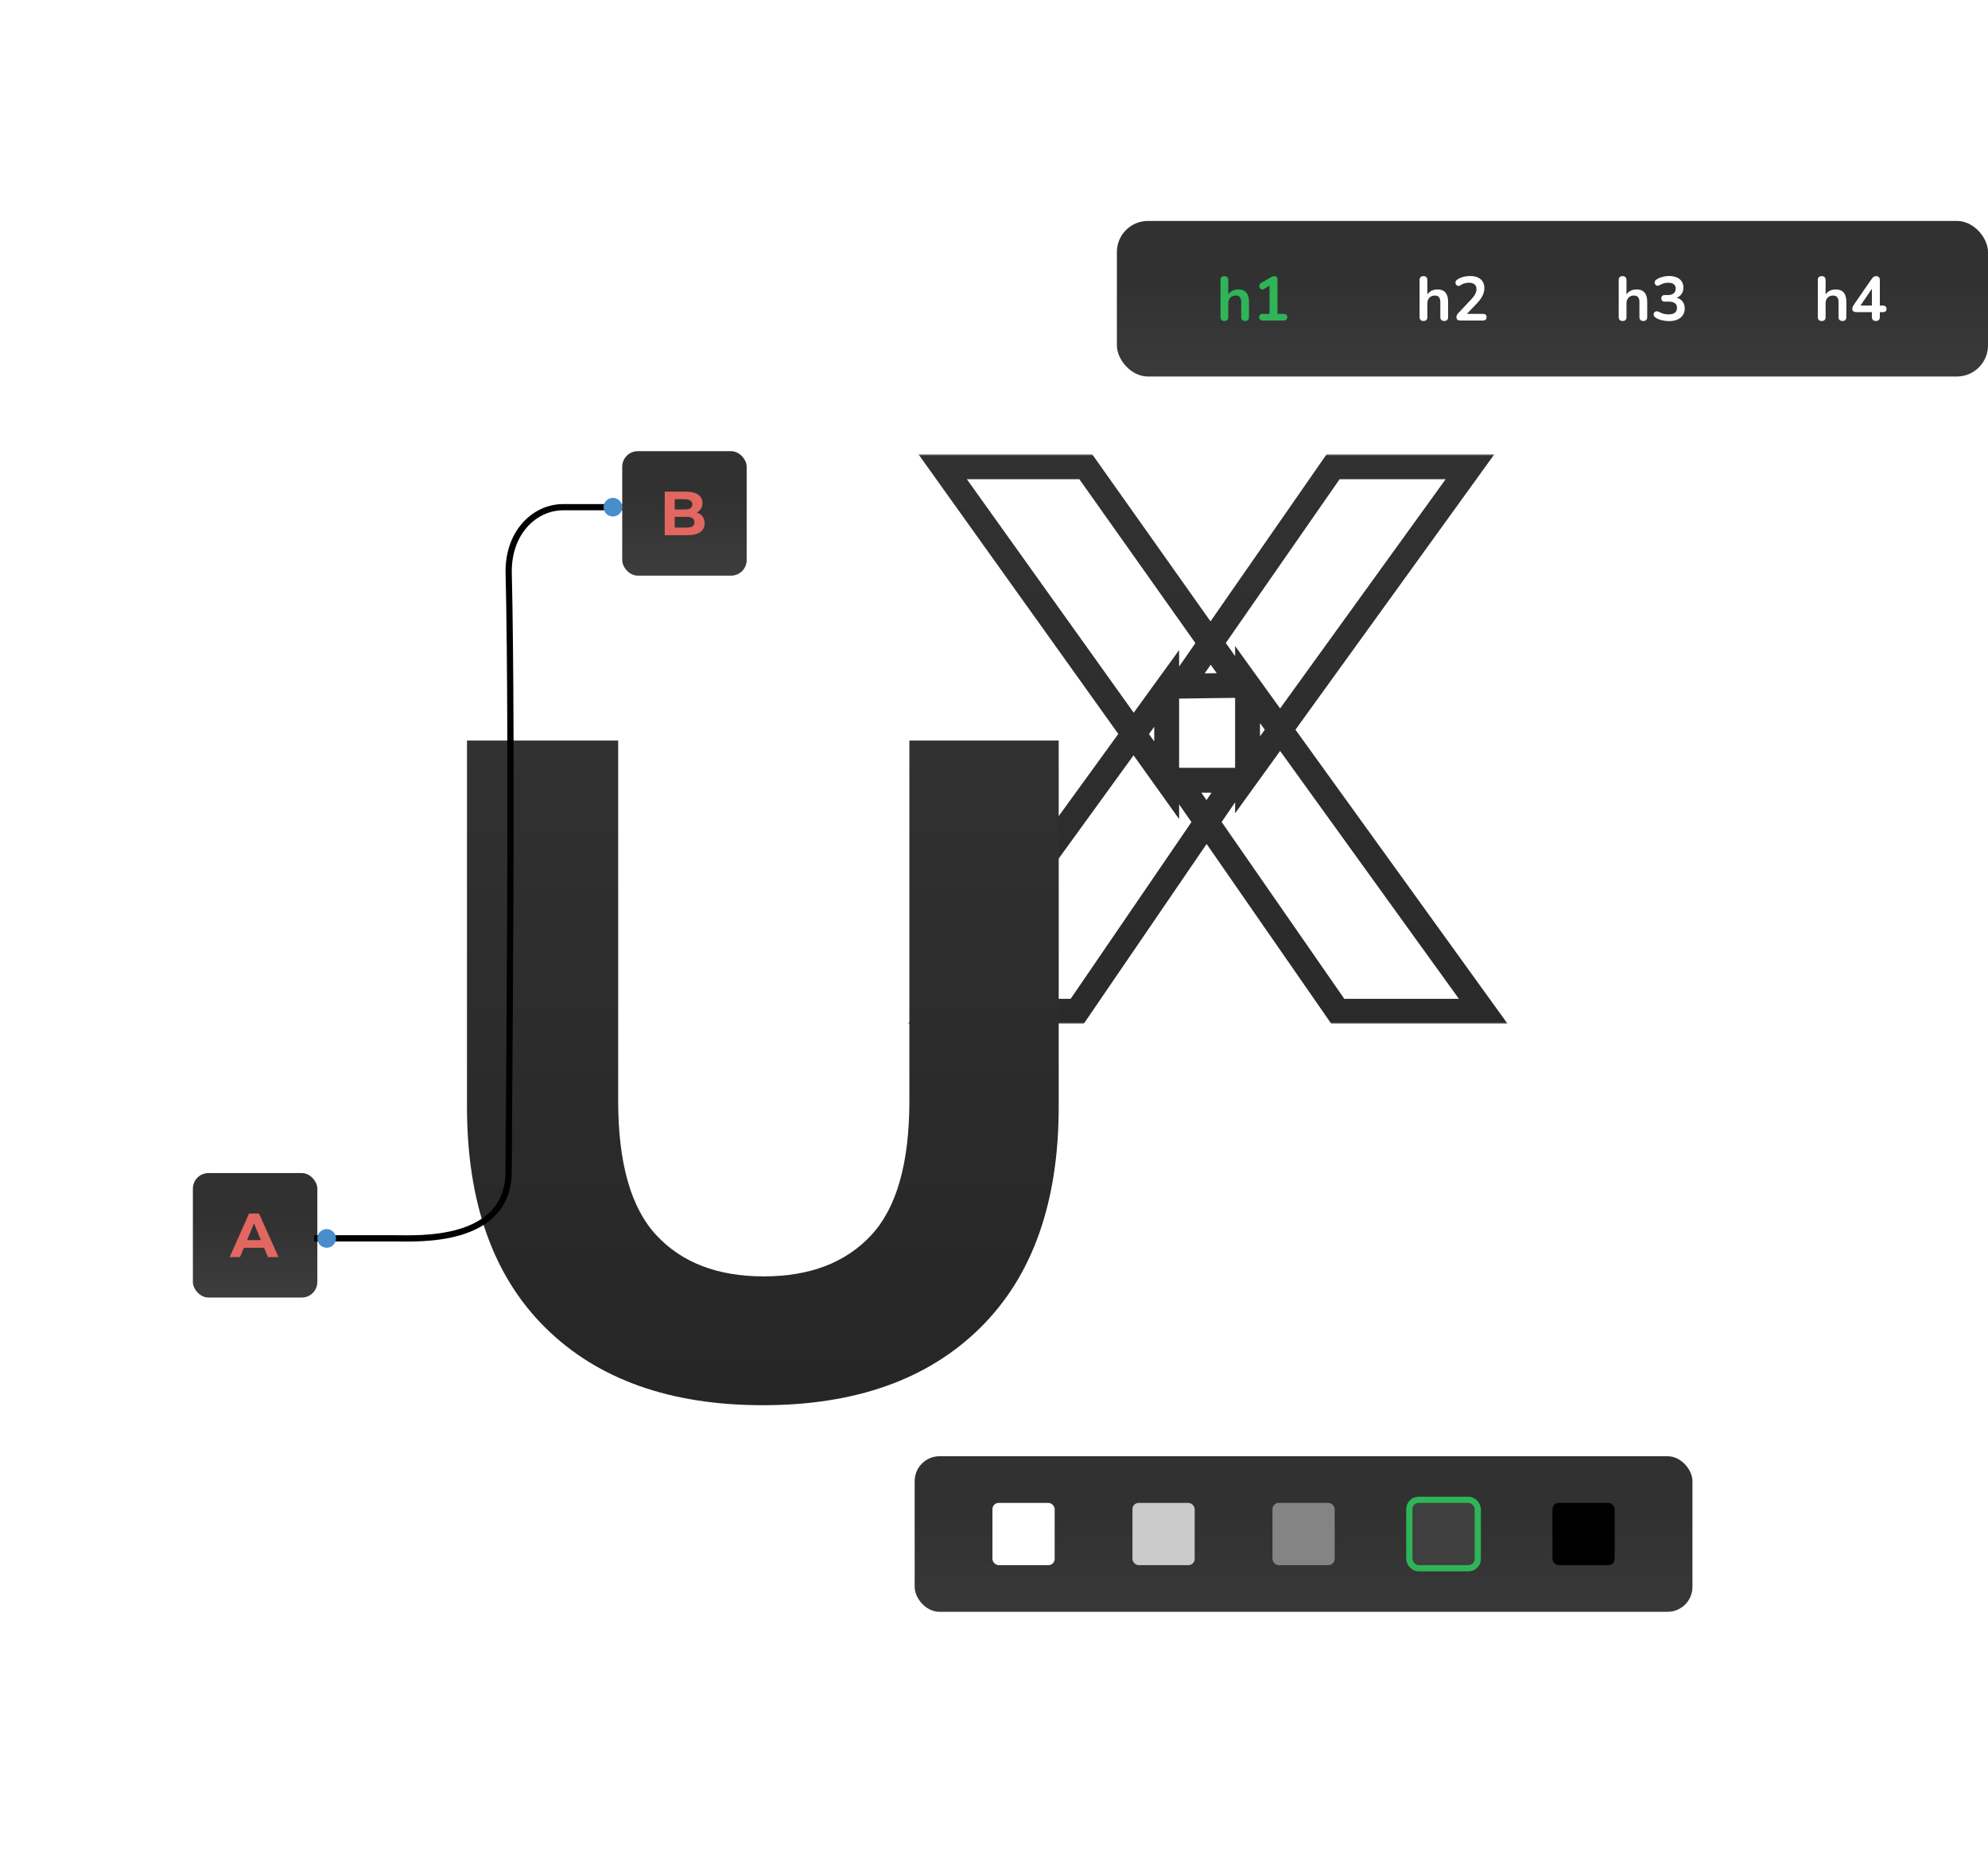 <svg width="639" height="602" viewBox="0 0 639 602" fill="none" xmlns="http://www.w3.org/2000/svg">
<g filter="url(#filter0_d_155_80)">
<mask id="path-1-outside-1_155_80" maskUnits="userSpaceOnUse" x="286" y="141" width="194" height="183" fill="black">
<rect fill="white" x="286" y="141" width="194" height="183"/>
<path d="M294.75 320L370 216.25V245.75L298 145H344L393.75 215.25L374.5 215.5L423.5 145H467.5L396 244V215L471.75 320H425L373.5 245.75H392L341.25 320H294.75Z"/>
</mask>
<path d="M294.75 320L291.512 317.651L286.907 324H294.75V320ZM370 216.25H374V203.922L366.762 213.901L370 216.25ZM370 245.75L366.746 248.076L374 258.227V245.75H370ZM298 145V141H290.225L294.746 147.326L298 145ZM344 145L347.264 142.688L346.069 141H344V145ZM393.75 215.25L393.802 219.25L401.414 219.151L397.014 212.938L393.75 215.25ZM374.5 215.5L371.215 213.217L366.779 219.601L374.552 219.5L374.5 215.5ZM423.5 145V141H421.409L420.215 142.717L423.5 145ZM467.5 145L470.743 147.342L475.323 141H467.5V145ZM396 244H392V256.37L399.243 246.342L396 244ZM396 215L399.244 212.66L392 202.619V215H396ZM471.75 320V324H479.568L474.994 317.66L471.75 320ZM425 320L421.713 322.28L422.906 324H425V320ZM373.5 245.75V241.75H365.858L370.213 248.03L373.5 245.75ZM392 245.75L395.302 248.007L399.579 241.75H392V245.75ZM341.25 320V324H343.361L344.552 322.257L341.25 320ZM297.988 322.349L373.238 218.599L366.762 213.901L291.512 317.651L297.988 322.349ZM366 216.25V245.75H374V216.25H366ZM373.254 243.424L301.254 142.674L294.746 147.326L366.746 248.076L373.254 243.424ZM298 149H344V141H298V149ZM340.736 147.312L390.486 217.562L397.014 212.938L347.264 142.688L340.736 147.312ZM393.698 211.25L374.448 211.5L374.552 219.5L393.802 219.25L393.698 211.25ZM377.785 217.783L426.785 147.283L420.215 142.717L371.215 213.217L377.785 217.783ZM423.5 149H467.5V141H423.5V149ZM464.257 142.658L392.757 241.658L399.243 246.342L470.743 147.342L464.257 142.658ZM400 244V215H392V244H400ZM392.756 217.34L468.506 322.34L474.994 317.66L399.244 212.66L392.756 217.34ZM471.75 316H425V324H471.75V316ZM428.287 317.72L376.787 243.47L370.213 248.03L421.713 322.28L428.287 317.72ZM373.5 249.75H392V241.75H373.5V249.75ZM388.698 243.493L337.948 317.743L344.552 322.257L395.302 248.007L388.698 243.493ZM341.25 316H294.75V324H341.25V316Z" fill="url(#paint0_linear_155_80)" mask="url(#path-1-outside-1_155_80)"/>
</g>
<g filter="url(#filter1_d_155_80)">
<path d="M240.2 446.6C210.4 446.6 187.1 438.3 170.3 421.7C153.5 405.1 145.1 381.4 145.1 350.6V233H193.7V348.8C193.7 368.8 197.8 383.2 206 392C214.2 400.8 225.7 405.2 240.5 405.2C255.3 405.2 266.8 400.8 275 392C283.2 383.2 287.3 368.8 287.3 348.8V233H335.3V350.6C335.3 381.4 326.9 405.1 310.1 421.7C293.3 438.3 270 446.6 240.2 446.6Z" fill="url(#paint1_linear_155_80)"/>
</g>
<rect x="62" y="377" width="40" height="40" rx="5" fill="url(#paint2_linear_155_80)"/>
<path d="M73.82 404L80.06 390H83.26L89.52 404H86.12L81 391.64H82.28L77.14 404H73.82ZM76.94 401L77.8 398.54H85L85.88 401H76.94Z" fill="#E26760"/>
<rect x="200" y="145" width="40" height="40" rx="5" fill="url(#paint3_linear_155_80)"/>
<path d="M213.66 172V158H220.5C222.26 158 223.58 158.333 224.46 159C225.353 159.667 225.8 160.547 225.8 161.64C225.8 162.373 225.62 163.013 225.26 163.56C224.9 164.093 224.407 164.507 223.78 164.8C223.153 165.093 222.433 165.24 221.62 165.24L222 164.42C222.88 164.42 223.66 164.567 224.34 164.86C225.02 165.14 225.547 165.56 225.92 166.12C226.307 166.68 226.5 167.367 226.5 168.18C226.5 169.38 226.027 170.32 225.08 171C224.133 171.667 222.74 172 220.9 172H213.66ZM216.88 169.56H220.66C221.5 169.56 222.133 169.427 222.56 169.16C223 168.88 223.22 168.44 223.22 167.84C223.22 167.253 223 166.82 222.56 166.54C222.133 166.247 221.5 166.1 220.66 166.1H216.64V163.74H220.1C220.887 163.74 221.487 163.607 221.9 163.34C222.327 163.06 222.54 162.64 222.54 162.08C222.54 161.533 222.327 161.127 221.9 160.86C221.487 160.58 220.887 160.44 220.1 160.44H216.88V169.56Z" fill="#E26760"/>
<path d="M101 397.968C107.333 397.968 121.4 397.968 127 397.968C134 397.968 163.5 399.771 163.5 376.384C163.5 358.725 164.833 240.178 163.5 183.603C163.5 170.849 172 163 181 163C192.607 163 198.5 163 200 163" stroke="black" stroke-width="2"/>
<circle cx="105" cy="398" r="3" fill="#498DCC"/>
<circle cx="197" cy="163" r="3" fill="#498DCC"/>
<rect x="359" y="71" width="280" height="50" rx="10" fill="url(#paint4_linear_155_80)"/>
<path d="M393.54 103.16C393.14 103.16 392.833 103.053 392.62 102.84C392.407 102.613 392.3 102.293 392.3 101.88V90C392.3 89.587 392.407 89.273 392.62 89.06C392.833 88.847 393.14 88.74 393.54 88.74C393.94 88.74 394.247 88.847 394.46 89.06C394.687 89.273 394.8 89.587 394.8 90V95.18H394.52C394.813 94.473 395.267 93.94 395.88 93.58C396.507 93.207 397.213 93.02 398 93.02C398.787 93.02 399.433 93.167 399.94 93.46C400.447 93.753 400.827 94.2 401.08 94.8C401.333 95.387 401.46 96.133 401.46 97.04V101.88C401.46 102.293 401.353 102.613 401.14 102.84C400.927 103.053 400.62 103.16 400.22 103.16C399.82 103.16 399.507 103.053 399.28 102.84C399.067 102.613 398.96 102.293 398.96 101.88V97.16C398.96 96.4 398.813 95.847 398.52 95.5C398.24 95.153 397.8 94.98 397.2 94.98C396.467 94.98 395.88 95.213 395.44 95.68C395.013 96.133 394.8 96.74 394.8 97.5V101.88C394.8 102.733 394.38 103.16 393.54 103.16ZM405.819 103C405.473 103 405.199 102.907 404.999 102.72C404.813 102.52 404.719 102.253 404.719 101.92C404.719 101.573 404.813 101.313 404.999 101.14C405.199 100.967 405.473 100.88 405.819 100.88H408.059V91.06H409.299L406.359 92.84C406.106 92.987 405.866 93.047 405.639 93.02C405.426 92.98 405.239 92.887 405.079 92.74C404.933 92.58 404.833 92.393 404.779 92.18C404.726 91.967 404.739 91.753 404.819 91.54C404.913 91.313 405.086 91.127 405.339 90.98L408.099 89.32C408.366 89.16 408.633 89.027 408.899 88.92C409.166 88.8 409.413 88.74 409.639 88.74C409.919 88.74 410.153 88.82 410.339 88.98C410.526 89.127 410.619 89.373 410.619 89.72V100.88H412.659C413.006 100.88 413.273 100.967 413.459 101.14C413.659 101.313 413.759 101.573 413.759 101.92C413.759 102.267 413.659 102.533 413.459 102.72C413.273 102.907 413.006 103 412.659 103H405.819Z" fill="#2FB457"/>
<path d="M457.54 103.16C457.14 103.16 456.833 103.053 456.62 102.84C456.407 102.613 456.3 102.293 456.3 101.88V90C456.3 89.587 456.407 89.273 456.62 89.06C456.833 88.847 457.14 88.74 457.54 88.74C457.94 88.74 458.247 88.847 458.46 89.06C458.687 89.273 458.8 89.587 458.8 90V95.18H458.52C458.813 94.473 459.267 93.94 459.88 93.58C460.507 93.207 461.213 93.02 462 93.02C462.787 93.02 463.433 93.167 463.94 93.46C464.447 93.753 464.827 94.2 465.08 94.8C465.333 95.387 465.46 96.133 465.46 97.04V101.88C465.46 102.293 465.353 102.613 465.14 102.84C464.927 103.053 464.62 103.16 464.22 103.16C463.82 103.16 463.507 103.053 463.28 102.84C463.067 102.613 462.96 102.293 462.96 101.88V97.16C462.96 96.4 462.813 95.847 462.52 95.5C462.24 95.153 461.8 94.98 461.2 94.98C460.467 94.98 459.88 95.213 459.44 95.68C459.013 96.133 458.8 96.74 458.8 97.5V101.88C458.8 102.733 458.38 103.16 457.54 103.16ZM469.359 103C468.933 103 468.619 102.907 468.419 102.72C468.233 102.52 468.139 102.233 468.139 101.86C468.139 101.633 468.199 101.413 468.319 101.2C468.439 100.987 468.613 100.76 468.839 100.52L472.859 96.24C473.473 95.6 473.913 95.02 474.179 94.5C474.446 93.967 474.579 93.433 474.579 92.9C474.579 92.233 474.366 91.727 473.939 91.38C473.526 91.033 472.919 90.86 472.119 90.86C471.666 90.86 471.213 90.927 470.759 91.06C470.306 91.18 469.846 91.393 469.379 91.7C469.139 91.86 468.913 91.927 468.699 91.9C468.499 91.873 468.319 91.787 468.159 91.64C468.013 91.493 467.913 91.313 467.859 91.1C467.806 90.887 467.813 90.673 467.879 90.46C467.959 90.233 468.119 90.04 468.359 89.88C468.933 89.493 469.573 89.2 470.279 89C470.999 88.8 471.719 88.7 472.439 88.7C473.453 88.7 474.306 88.853 474.999 89.16C475.693 89.467 476.219 89.913 476.579 90.5C476.939 91.087 477.119 91.8 477.119 92.64C477.119 93.2 477.026 93.747 476.839 94.28C476.666 94.813 476.393 95.353 476.019 95.9C475.659 96.447 475.186 97.027 474.599 97.64L470.839 101.56V100.88H476.719C477.079 100.88 477.353 100.967 477.539 101.14C477.726 101.313 477.819 101.573 477.819 101.92C477.819 102.267 477.726 102.533 477.539 102.72C477.353 102.907 477.079 103 476.719 103H469.359Z" fill="white"/>
<path d="M521.54 103.16C521.14 103.16 520.833 103.053 520.62 102.84C520.407 102.613 520.3 102.293 520.3 101.88V90C520.3 89.587 520.407 89.273 520.62 89.06C520.833 88.847 521.14 88.74 521.54 88.74C521.94 88.74 522.247 88.847 522.46 89.06C522.687 89.273 522.8 89.587 522.8 90V95.18H522.52C522.813 94.473 523.267 93.94 523.88 93.58C524.507 93.207 525.213 93.02 526 93.02C526.787 93.02 527.433 93.167 527.94 93.46C528.447 93.753 528.827 94.2 529.08 94.8C529.333 95.387 529.46 96.133 529.46 97.04V101.88C529.46 102.293 529.353 102.613 529.14 102.84C528.927 103.053 528.62 103.16 528.22 103.16C527.82 103.16 527.507 103.053 527.28 102.84C527.067 102.613 526.96 102.293 526.96 101.88V97.16C526.96 96.4 526.813 95.847 526.52 95.5C526.24 95.153 525.8 94.98 525.2 94.98C524.467 94.98 523.88 95.213 523.44 95.68C523.013 96.133 522.8 96.74 522.8 97.5V101.88C522.8 102.733 522.38 103.16 521.54 103.16ZM536.419 103.2C535.699 103.2 534.953 103.107 534.179 102.92C533.406 102.733 532.733 102.453 532.159 102.08C531.893 101.907 531.713 101.707 531.619 101.48C531.526 101.253 531.499 101.04 531.539 100.84C531.593 100.627 531.693 100.447 531.839 100.3C531.999 100.153 532.193 100.067 532.419 100.04C532.659 100.013 532.919 100.073 533.199 100.22C533.746 100.513 534.273 100.727 534.779 100.86C535.286 100.98 535.806 101.04 536.339 101.04C536.926 101.04 537.419 100.96 537.819 100.8C538.219 100.64 538.519 100.4 538.719 100.08C538.933 99.76 539.039 99.373 539.039 98.92C539.039 98.253 538.813 97.76 538.359 97.44C537.919 97.107 537.273 96.94 536.419 96.94H535.139C534.766 96.94 534.479 96.847 534.279 96.66C534.093 96.473 533.999 96.213 533.999 95.88C533.999 95.547 534.093 95.287 534.279 95.1C534.479 94.913 534.766 94.82 535.139 94.82H536.179C536.686 94.82 537.119 94.74 537.479 94.58C537.839 94.407 538.119 94.167 538.319 93.86C538.519 93.553 538.619 93.18 538.619 92.74C538.619 92.127 538.413 91.66 537.999 91.34C537.599 91.02 537.013 90.86 536.239 90.86C535.746 90.86 535.279 90.92 534.839 91.04C534.413 91.147 533.939 91.353 533.419 91.66C533.179 91.807 532.946 91.867 532.719 91.84C532.506 91.813 532.326 91.727 532.179 91.58C532.033 91.433 531.933 91.26 531.879 91.06C531.826 90.847 531.839 90.633 531.919 90.42C531.999 90.193 532.166 90 532.419 89.84C532.993 89.467 533.626 89.187 534.319 89C535.013 88.8 535.726 88.7 536.459 88.7C537.433 88.7 538.266 88.853 538.959 89.16C539.653 89.453 540.179 89.88 540.539 90.44C540.913 90.987 541.099 91.653 541.099 92.44C541.099 93 540.993 93.513 540.779 93.98C540.566 94.433 540.266 94.82 539.879 95.14C539.493 95.46 539.026 95.687 538.479 95.82V95.58C539.439 95.74 540.186 96.14 540.719 96.78C541.253 97.407 541.519 98.193 541.519 99.14C541.519 99.967 541.313 100.687 540.899 101.3C540.486 101.913 539.899 102.387 539.139 102.72C538.379 103.04 537.473 103.2 536.419 103.2Z" fill="white"/>
<path d="M585.54 103.16C585.14 103.16 584.833 103.053 584.62 102.84C584.407 102.613 584.3 102.293 584.3 101.88V90C584.3 89.587 584.407 89.273 584.62 89.06C584.833 88.847 585.14 88.74 585.54 88.74C585.94 88.74 586.247 88.847 586.46 89.06C586.687 89.273 586.8 89.587 586.8 90V95.18H586.52C586.813 94.473 587.267 93.94 587.88 93.58C588.507 93.207 589.213 93.02 590 93.02C590.787 93.02 591.433 93.167 591.94 93.46C592.447 93.753 592.827 94.2 593.08 94.8C593.333 95.387 593.46 96.133 593.46 97.04V101.88C593.46 102.293 593.353 102.613 593.14 102.84C592.927 103.053 592.62 103.16 592.22 103.16C591.82 103.16 591.507 103.053 591.28 102.84C591.067 102.613 590.96 102.293 590.96 101.88V97.16C590.96 96.4 590.813 95.847 590.52 95.5C590.24 95.153 589.8 94.98 589.2 94.98C588.467 94.98 587.88 95.213 587.44 95.68C587.013 96.133 586.8 96.74 586.8 97.5V101.88C586.8 102.733 586.38 103.16 585.54 103.16ZM602.959 103.16C602.559 103.16 602.246 103.053 602.019 102.84C601.793 102.613 601.679 102.293 601.679 101.88V100.32H596.739C596.326 100.32 595.993 100.233 595.739 100.06C595.499 99.887 595.379 99.613 595.379 99.24C595.379 99.027 595.433 98.793 595.539 98.54C595.659 98.287 595.866 97.953 596.159 97.54L601.639 89.6C601.826 89.32 602.033 89.107 602.259 88.96C602.486 88.813 602.746 88.74 603.039 88.74C603.386 88.74 603.673 88.847 603.899 89.06C604.126 89.26 604.239 89.58 604.239 90.02V98.2H605.219C605.606 98.2 605.893 98.293 606.079 98.48C606.279 98.653 606.379 98.913 606.379 99.26C606.379 99.607 606.279 99.873 606.079 100.06C605.893 100.233 605.606 100.32 605.219 100.32H604.239V101.88C604.239 102.293 604.126 102.613 603.899 102.84C603.673 103.053 603.359 103.16 602.959 103.16ZM601.679 98.2V91.96H602.259L597.539 98.88V98.2H601.679Z" fill="white"/>
<rect x="294" y="468" width="250" height="50" rx="8" fill="url(#paint5_linear_155_80)"/>
<rect x="319" y="483" width="20" height="20" rx="2" fill="white"/>
<rect x="364" y="483" width="20" height="20" rx="2" fill="#CBCBCB"/>
<rect x="409" y="483" width="20" height="20" rx="2" fill="#848484"/>
<rect x="453" y="482" width="22" height="22" rx="3" fill="#3F3F3F" stroke="#2FB457" stroke-width="2"/>
<rect x="499" y="483" width="20" height="20" rx="2" fill="black"/>
<defs>
<filter id="filter0_d_155_80" x="149.75" y="0" width="477" height="475" filterUnits="userSpaceOnUse" color-interpolation-filters="sRGB">
<feFlood flood-opacity="0" result="BackgroundImageFix"/>
<feColorMatrix in="SourceAlpha" type="matrix" values="0 0 0 0 0 0 0 0 0 0 0 0 0 0 0 0 0 0 127 0" result="hardAlpha"/>
<feOffset dx="5" dy="5"/>
<feGaussianBlur stdDeviation="75"/>
<feComposite in2="hardAlpha" operator="out"/>
<feColorMatrix type="matrix" values="0 0 0 0 0 0 0 0 0 0 0 0 0 0 0 0 0 0 0.7 0"/>
<feBlend mode="normal" in2="BackgroundImageFix" result="effect1_dropShadow_155_80"/>
<feBlend mode="normal" in="SourceGraphic" in2="effect1_dropShadow_155_80" result="shape"/>
</filter>
<filter id="filter1_d_155_80" x="0.1" y="88" width="490.201" height="513.6" filterUnits="userSpaceOnUse" color-interpolation-filters="sRGB">
<feFlood flood-opacity="0" result="BackgroundImageFix"/>
<feColorMatrix in="SourceAlpha" type="matrix" values="0 0 0 0 0 0 0 0 0 0 0 0 0 0 0 0 0 0 127 0" result="hardAlpha"/>
<feOffset dx="5" dy="5"/>
<feGaussianBlur stdDeviation="75"/>
<feComposite in2="hardAlpha" operator="out"/>
<feColorMatrix type="matrix" values="0 0 0 0 0 0 0 0 0 0 0 0 0 0 0 0 0 0 0.7 0"/>
<feBlend mode="normal" in2="BackgroundImageFix" result="effect1_dropShadow_155_80"/>
<feBlend mode="normal" in="SourceGraphic" in2="effect1_dropShadow_155_80" result="shape"/>
</filter>
<linearGradient id="paint0_linear_155_80" x1="383.5" y1="145" x2="383.5" y2="465.5" gradientUnits="userSpaceOnUse">
<stop stop-color="#313131"/>
<stop offset="1" stop-color="#252525"/>
</linearGradient>
<linearGradient id="paint1_linear_155_80" x1="240.5" y1="233" x2="240.5" y2="462.2" gradientUnits="userSpaceOnUse">
<stop stop-color="#313131"/>
<stop offset="1" stop-color="#252525"/>
</linearGradient>
<linearGradient id="paint2_linear_155_80" x1="82" y1="391.5" x2="82" y2="457" gradientUnits="userSpaceOnUse">
<stop stop-color="#313131"/>
<stop offset="1" stop-color="#505050"/>
</linearGradient>
<linearGradient id="paint3_linear_155_80" x1="220" y1="159.5" x2="220" y2="225" gradientUnits="userSpaceOnUse">
<stop stop-color="#313131"/>
<stop offset="1" stop-color="#505050"/>
</linearGradient>
<linearGradient id="paint4_linear_155_80" x1="499" y1="259.75" x2="499" y2="91" gradientUnits="userSpaceOnUse">
<stop stop-color="#656565"/>
<stop offset="1" stop-color="#313131"/>
</linearGradient>
<linearGradient id="paint5_linear_155_80" x1="419" y1="706.125" x2="419" y2="488" gradientUnits="userSpaceOnUse">
<stop stop-color="#656565"/>
<stop offset="1" stop-color="#313131"/>
</linearGradient>
</defs>
</svg>
